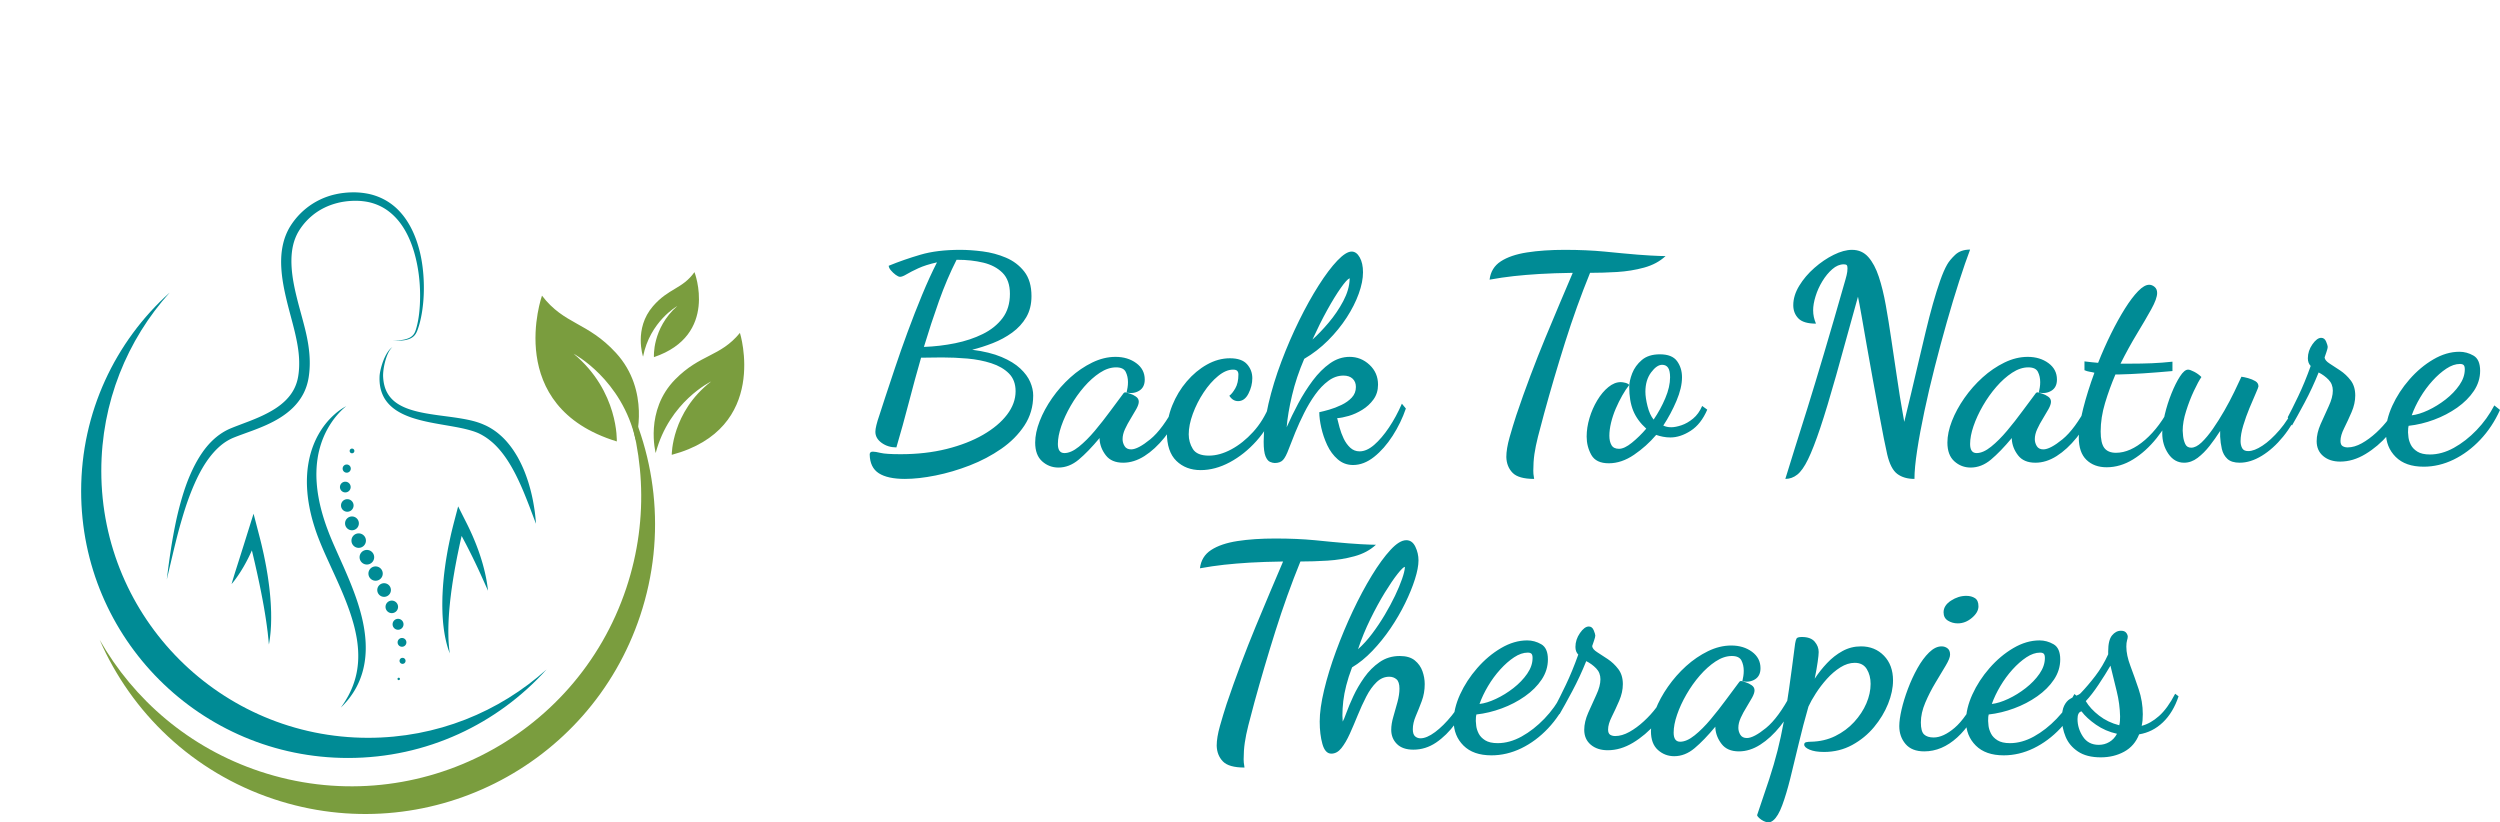 <svg xmlns="http://www.w3.org/2000/svg" xmlns:xlink="http://www.w3.org/1999/xlink" version="1.1" xml:space="preserve"
     viewBox="0 0 960.099 315.81">
  <g transform="matrix(0.279 0 0 0.279 158.494 193.239)" id="727991">
<g style="" vector-effect="non-scaling-stroke">
		<g transform="matrix(1 0 0 1 -161.568 -161.333)">
<path
  style="stroke: none; stroke-width: 1; stroke-dasharray: none; stroke-linecap: butt; stroke-dashoffset: 0; stroke-linejoin: miter; stroke-miterlimit: 4; is-custom-font: none; font-file-url: none; fill: rgb(0,139,149); fill-rule: nonzero; opacity: 1;"
  transform=" translate(-1171.766, -527.582)"
  d="m 1306.57 465.08 l 2.695 -0.04 c 1.774 -0.067 4.412 -0.173 7.811 -0.587 c 3.364 -0.453 7.63 -1.106 11.965 -3.293 c 2.14 -1.107 4.224 -2.693 5.772 -4.907 c 1.587 -2.186 2.547 -4.973 3.427 -8 c 3.547 -12.2 5.293 -27.706 5.293 -45.386 c -0.04 -17.68 -2.026 -37.734 -7.92 -58.48 c -2.97 -10.334 -7.004 -20.827 -12.668 -30.747 c -2.85 -4.947 -6.104 -9.72 -9.825 -14.187 c -3.755 -4.426 -7.956 -8.546 -12.64 -12.106 c -9.336 -7.187 -20.693 -12.014 -32.959 -13.747 c -6.154 -0.893 -12.372 -1.147 -18.905 -0.747 c -3.1 0.16 -6.37 0.507 -9.53 0.974 a 92.178 92.178 0 0 0 -9.477 1.906 c -12.51 3.16 -24.524 8.92 -34.645 17.36 a 85.882 85.882 0 0 0 -13.688 14.294 a 95.302 95.302 0 0 0 -2.9 4.066 l -0.69 1.04 l -0.173 0.267 c -0.134 0.213 -0.01 0.013 -0.088 0.133 l -0.35 0.574 l -1.38 2.293 a 66.586 66.586 0 0 0 -4.099 8.707 c -4.763 12.253 -5.79 26.066 -4.912 39.946 c 0.9 13.934 3.776 27.987 7.241 42.014 c 3.455 14.053 7.666 28.08 11.223 42.533 c 3.563 14.427 6.244 29.413 6.479 44.667 c 0.052 3.813 -0.03 7.626 -0.3 11.426 c -0.151 1.907 -0.3 3.8 -0.535 5.694 a 65.438 65.438 0 0 1 -0.359 2.826 l -0.202 1.414 l -0.1 0.706 l -0.134 0.787 c -1.252 7.64 -3.75 15.387 -7.448 22.307 c -3.672 6.973 -8.497 13.213 -13.912 18.56 c -5.414 5.36 -11.394 9.866 -17.546 13.746 c -12.336 7.787 -25.346 13.08 -37.888 17.814 c -6.224 2.266 -12.38 4.52 -18.464 6.746 c -1.482 0.56 -2.958 1.12 -4.431 1.68 l -2.17 0.854 l -0.94 0.373 l -1.102 0.48 c -1.57 0.64 -2.712 1.227 -3.944 1.813 c -1.267 0.68 -2.543 1.334 -3.767 2.08 c -9.904 5.867 -18.033 14.267 -24.892 23.24 c -6.845 9.027 -12.329 18.787 -16.994 28.454 c -9.252 19.453 -15.651 38.493 -20.619 55.533 c -5.115 17.04 -8.721 32.187 -11.79 44.64 l -9.265 39.307 l 1.31 -10.48 a 1119.98 1119.98 0 0 1 4.121 -29.574 a 632.197 632.197 0 0 1 3.517 -21.053 a 660.026 660.026 0 0 1 4.972 -24.693 c 2.026 -8.774 4.396 -18.08 7.303 -27.814 c 2.915 -9.733 6.34 -19.906 10.823 -30.24 c 4.473 -10.32 9.834 -20.906 16.929 -31.12 c 7.048 -10.173 16.092 -19.986 27.763 -27.346 c 1.442 -0.934 2.957 -1.76 4.469 -2.614 c 1.61 -0.826 3.303 -1.706 4.679 -2.293 l 1.09 -0.507 l 1.282 -0.533 l 2.297 -0.947 c 1.527 -0.6 3.057 -1.213 4.593 -1.813 c 6.043 -2.293 12.16 -4.627 18.343 -6.973 c 12.164 -4.72 24.232 -10.014 35.183 -16.96 c 10.912 -6.934 20.548 -15.84 26.353 -27.04 c 2.933 -5.587 4.872 -11.587 5.913 -18.067 l 0.088 -0.533 l 0.086 -0.627 l 0.17 -1.253 a 54.97 54.97 0 0 0 0.303 -2.507 c 0.2 -1.667 0.32 -3.347 0.445 -5.04 c 0.222 -3.373 0.274 -6.773 0.207 -10.187 c -0.237 -13.68 -2.896 -27.52 -6.208 -41.466 c -3.344 -13.96 -7.493 -28.08 -10.97 -42.56 c -3.48 -14.454 -6.474 -29.294 -7.383 -44.574 c -0.464 -7.64 -0.367 -15.386 0.604 -23.106 c 1.009 -7.72 2.8 -15.44 5.801 -22.747 c 1.51 -3.693 3.17 -7.12 5.316 -10.733 l 1.447 -2.307 l 0.36 -0.573 l 0.28 -0.427 l 0.204 -0.293 l 0.814 -1.187 a 91.854 91.854 0 0 1 3.414 -4.64 a 99.187 99.187 0 0 1 16.036 -16.253 c 11.822 -9.507 25.73 -16.027 39.974 -19.214 c 3.558 -0.813 7.138 -1.44 10.714 -1.866 c 3.597 -0.44 7.096 -0.734 10.748 -0.827 c 6.965 -0.24 14.188 0.2 21.105 1.413 c 13.919 2.32 27.044 8.307 37.47 16.8 c 5.257 4.2 9.774 9.067 13.771 14.12 c 3.948 5.094 7.306 10.454 10.188 15.907 c 5.718 10.92 9.544 22.16 12.264 33.067 c 2.707 10.92 4.16 21.586 4.974 31.72 c 0.8 10.146 0.893 19.786 0.48 28.826 a 202.085 202.085 0 0 1 -2.707 25.16 c -1.333 7.694 -3.067 14.72 -5.24 20.827 c -1.053 3.067 -2.28 6.067 -4.2 8.44 c -1.893 2.387 -4.32 3.987 -6.663 5.027 c -4.746 2.053 -9.086 2.44 -12.516 2.706 c -3.454 0.214 -6.098 0.134 -7.877 0.08 c -1.776 -0.08 -2.693 -0.133 -2.693 -0.133"
  stroke-linecap="round"></path>
</g>
  <g transform="matrix(1 0 0 1 -39.825 33.252)">
<path
  style="stroke: none; stroke-width: 1; stroke-dasharray: none; stroke-linecap: butt; stroke-dashoffset: 0; stroke-linejoin: miter; stroke-miterlimit: 4; is-custom-font: none; font-file-url: none; fill: rgb(0,139,149); fill-rule: nonzero; opacity: 1;"
  transform=" translate(-1293.508, -722.167)"
  d="M 1305.439 474.013 s -0.266 0.24 -0.778 0.72 c -0.49 0.507 -1.2 1.254 -1.988 2.347 c -1.616 2.147 -3.545 5.613 -5.233 10.307 c -1.683 4.693 -3.296 10.586 -4.227 17.426 c -0.442 3.414 -0.792 7.094 -0.55 10.734 c 0.105 2.04 0.289 3.893 0.58 5.84 c 0.158 0.973 0.292 1.973 0.521 2.96 c 0.195 0.986 0.419 1.973 0.699 2.96 a 40.9 40.9 0 0 0 13.642 21.426 c 7.058 5.827 16.284 9.84 26.308 12.654 c 10.027 2.893 20.894 4.64 32.054 6.24 c 11.173 1.573 22.693 2.853 34.346 4.866 c 5.827 1 11.707 2.16 17.574 3.787 c 2.933 0.827 5.866 1.773 8.786 2.88 c 0.734 0.267 1.454 0.573 2.187 0.867 l 0.547 0.226 l 0.693 0.307 l 0.987 0.44 l 1.96 0.867 l 0.986 0.44 l 1.08 0.56 c 2.934 1.466 5.56 3.026 8.134 4.693 c 2.56 1.693 5.04 3.467 7.373 5.387 c 4.653 3.84 8.92 7.986 12.64 12.413 c 3.747 4.4 7.093 8.947 10.027 13.587 c 1.493 2.293 2.853 4.626 4.2 6.933 c 1.253 2.347 2.52 4.653 3.64 6.973 c 4.64 9.24 7.986 18.334 10.706 26.76 c 2.627 8.48 4.6 16.334 6.027 23.334 c 0.747 3.493 1.293 6.8 1.8 9.84 c 0.507 3.053 0.96 5.84 1.28 8.386 c 0.627 5.08 1.067 9.067 1.253 11.814 c 0.24 2.72 0.294 4.186 0.294 4.186 s -0.56 -1.36 -1.507 -3.92 c -0.96 -2.546 -2.373 -6.293 -4.173 -11.053 c -0.947 -2.36 -1.84 -5 -2.947 -7.84 c -1.067 -2.853 -2.32 -5.907 -3.573 -9.173 c -2.587 -6.507 -5.507 -13.8 -9 -21.574 a 313.816 313.816 0 0 0 -5.64 -11.96 c -2 -4.08 -4.227 -8.2 -6.6 -12.36 c -4.747 -8.306 -10.294 -16.64 -16.92 -24.32 c -3.347 -3.813 -6.907 -7.493 -10.854 -10.773 c -1.973 -1.627 -3.973 -3.253 -6.093 -4.72 c -2.093 -1.493 -4.333 -2.867 -6.413 -4.067 l -0.8 -0.48 l -0.934 -0.493 l -1.906 -0.973 l -0.96 -0.494 l -0.12 -0.066 c 0.306 0.146 0.026 0.013 0.066 0.026 l -0.226 -0.093 l -0.44 -0.187 a 36.036 36.036 0 0 0 -1.787 -0.773 a 85.16 85.16 0 0 0 -7.547 -2.653 c -5.2 -1.574 -10.64 -2.894 -16.186 -4.014 c -11.094 -2.24 -22.534 -3.986 -33.84 -6.08 c -11.307 -2.066 -22.534 -4.533 -33.202 -8.16 c -10.598 -3.693 -20.83 -8.706 -28.678 -16.186 c -3.894 -3.72 -7.156 -7.96 -9.474 -12.467 a 48.56 48.56 0 0 1 -4.616 -13.707 a 41.763 41.763 0 0 1 -0.51 -3.36 c -0.164 -1.106 -0.224 -2.213 -0.311 -3.293 a 64.957 64.957 0 0 1 -0.117 -6.293 c 0.053 -4.28 0.888 -8.054 1.698 -11.574 c 1.722 -7.013 3.932 -12.88 6.244 -17.493 c 2.31 -4.6 4.704 -7.907 6.623 -9.88 c 0.945 -1 1.77 -1.667 2.325 -2.093 c 0.574 -0.4 0.87 -0.614 0.87 -0.614 m -221.409 326.24 c 0.405 -1.586 0.894 -3.133 1.338 -4.693 c 0.435 -1.56 0.948 -3.08 1.405 -4.613 a 471.027 471.027 0 0 1 2.839 -9.187 l 5.753 -18.133 l 5.687 -18.027 l 5.637 -18.013 l 7.574 -24.187 l 6.42 24.64 c 1.646 6.32 3.31 12.64 4.806 19 l 2.178 9.56 c 0.741 3.187 1.354 6.4 2.014 9.613 c 0.671 3.2 1.244 6.414 1.864 9.627 c 0.599 3.213 1.11 6.453 1.651 9.68 c 0.567 3.227 1.021 6.467 1.47 9.72 c 0.473 3.24 0.9 6.493 1.273 9.747 c 0.396 3.253 0.728 6.52 1.036 9.786 c 0.336 3.254 0.565 6.534 0.785 9.8 c 0.265 3.267 0.396 6.56 0.517 9.84 c 0.056 1.64 0.154 3.267 0.176 4.92 l 0.043 4.92 c 0.072 3.28 -0.03 6.574 -0.117 9.854 c -0.046 3.28 -0.296 6.56 -0.504 9.84 c -0.198 3.266 -0.639 6.533 -0.954 9.786 c -0.149 1.627 -0.468 3.254 -0.705 4.867 c -0.248 1.613 -0.51 3.24 -0.8 4.84 c -0.38 -3.267 -0.57 -6.507 -0.95 -9.733 c -0.373 -3.227 -0.62 -6.454 -1.107 -9.667 c -0.415 -3.2 -0.783 -6.4 -1.274 -9.6 a 421.675 421.675 0 0 0 -1.424 -9.56 a 442.533 442.533 0 0 0 -1.56 -9.52 l -0.808 -4.76 l -0.87 -4.747 l -0.858 -4.733 l -0.928 -4.733 c -0.588 -3.16 -1.197 -6.32 -1.87 -9.467 c -0.643 -3.147 -1.243 -6.293 -1.94 -9.44 l -2.019 -9.413 c -0.692 -3.147 -1.35 -6.28 -2.096 -9.414 c -0.712 -3.133 -1.364 -6.28 -2.121 -9.413 l -4.43 -18.773 l -2.269 -9.387 l -2.335 -9.373 l 13.992 0.453 a 645.885 645.885 0 0 1 -3.332 9.093 c -1.188 3 -2.39 6 -3.642 8.974 c -1.3 2.96 -2.583 5.933 -3.975 8.853 l -2.112 4.36 c -0.69 1.467 -1.47 2.88 -2.207 4.32 c -1.48 2.88 -3.064 5.707 -4.669 8.52 c -0.799 1.4 -1.661 2.773 -2.488 4.16 c -0.824 1.4 -1.717 2.747 -2.583 4.12 c -1.752 2.72 -3.58 5.4 -5.506 8.013 c -0.971 1.307 -1.912 2.627 -2.918 3.907 c -1.024 1.253 -2.016 2.533 -3.086 3.773 m 352.969 9.12 c -0.947 -1.973 -1.773 -3.986 -2.693 -5.946 l -2.64 -5.934 l -5.32 -11.786 c -1.8 -3.894 -3.574 -7.787 -5.427 -11.654 c -0.92 -1.92 -1.8 -3.866 -2.76 -5.773 c -0.96 -1.907 -1.827 -3.853 -2.8 -5.76 a 1024.056 1024.056 0 0 0 -5.733 -11.427 l -2.907 -5.68 l -2.973 -5.653 c -1.987 -3.76 -3.947 -7.533 -6.014 -11.253 c -1.973 -3.774 -4.066 -7.494 -6.106 -11.227 l 13.493 -1.613 c -0.933 3.68 -1.853 7.36 -2.733 11.053 l -2.574 11.08 a 639.26 639.26 0 0 0 -2.453 11.107 l -2.32 11.133 c -0.76 3.707 -1.467 7.44 -2.173 11.16 c -0.707 3.72 -1.4 7.44 -2.04 11.173 c -1.267 7.467 -2.52 14.947 -3.547 22.44 a 400.564 400.564 0 0 0 -1.493 11.267 c -0.467 3.76 -0.92 7.52 -1.28 11.28 c -0.36 3.773 -0.734 7.533 -1.014 11.32 c -0.16 1.88 -0.266 3.773 -0.386 5.653 a 202.61 202.61 0 0 0 -0.32 5.68 a 359.034 359.034 0 0 0 -0.36 11.36 c -0.04 1.907 -0.014 3.787 -0.027 5.694 l 0.093 5.693 c 0.107 3.8 0.267 7.613 0.614 11.413 c 0.253 3.827 0.76 7.614 1.253 11.454 c -1.4 -3.6 -2.64 -7.28 -3.667 -11.014 c -1.04 -3.733 -1.88 -7.533 -2.693 -11.346 c -0.72 -3.814 -1.373 -7.654 -1.867 -11.52 c -0.493 -3.854 -0.933 -7.734 -1.213 -11.614 c -0.307 -3.88 -0.547 -7.76 -0.64 -11.653 a 215.09 215.09 0 0 1 -0.147 -5.827 c -0.053 -1.946 -0.04 -3.893 -0.026 -5.84 c 0.013 -1.946 0.04 -3.893 0.093 -5.826 c 0.027 -1.947 0.067 -3.894 0.173 -5.827 c 0.16 -3.893 0.387 -7.773 0.654 -11.64 c 0.253 -3.88 0.626 -7.747 1 -11.6 c 0.373 -3.867 0.826 -7.72 1.32 -11.573 c 0.506 -3.84 1.04 -7.68 1.6 -11.52 a 822.173 822.173 0 0 1 1.92 -11.467 c 0.68 -3.827 1.373 -7.64 2.173 -11.427 c 0.76 -3.8 1.573 -7.586 2.413 -11.373 c 0.814 -3.787 1.747 -7.547 2.654 -11.307 c 0.933 -3.76 1.906 -7.506 2.88 -11.253 l 4.893 -18.693 l 8.6 17.08 c 1.96 3.893 3.96 7.76 5.84 11.706 a 239 239 0 0 1 2.773 5.92 c 0.894 2 1.827 3.974 2.694 5.974 c 1.72 4.026 3.426 8.04 5 12.12 c 0.8 2.026 1.546 4.08 2.32 6.133 c 0.8 2.027 1.453 4.12 2.186 6.173 c 1.427 4.134 2.72 8.32 3.947 12.507 c 0.64 2.093 1.16 4.213 1.733 6.32 c 0.587 2.107 1.067 4.24 1.587 6.36 c 0.987 4.253 1.88 8.52 2.6 12.827 c 0.36 2.146 0.747 4.293 1.04 6.453 c 0.293 2.173 0.573 4.32 0.8 6.493 M 1241.821 555.44 s -1.422 1.053 -3.864 3.24 c -2.441 2.2 -5.845 5.6 -9.748 10.24 c -3.88 4.653 -8.153 10.64 -12.184 17.933 a 118.61 118.61 0 0 0 -10.432 25.694 a 119.635 119.635 0 0 0 -3.269 15.413 c -0.82 5.373 -1.315 10.987 -1.48 16.773 c -0.2 5.774 -0.039 11.734 0.476 17.8 a 178.894 178.894 0 0 0 2.427 18.48 c 2.206 12.494 5.734 25.227 10.152 37.92 c 1.081 3.16 2.326 6.347 3.473 9.467 a 282.11 282.11 0 0 0 1.876 4.787 l 1.939 4.733 c 2.642 6.333 5.482 12.68 8.3 19.067 c 2.862 6.4 5.726 12.813 8.578 19.186 c 2.815 6.44 5.6 12.88 8.27 19.334 c 5.3 12.92 10.145 25.92 13.888 38.866 c 3.797 12.934 6.486 25.827 7.713 38.267 c 1.275 12.427 0.973 24.387 -0.737 35.187 c -1.686 10.826 -4.759 20.44 -8.431 28.44 c -0.88 2.013 -1.877 3.906 -2.79 5.733 c -0.994 1.8 -1.923 3.533 -2.938 5.147 c -1.937 3.24 -3.935 6.08 -5.77 8.6 c -3.682 5.04 -7.06 8.573 -9.302 11 a 188.257 188.257 0 0 1 -3.601 3.573 s 1.01 -1.44 2.905 -4.133 c 1.853 -2.72 4.459 -6.774 7.38 -12.107 c 2.876 -5.347 5.983 -12.027 8.481 -19.987 c 2.546 -7.933 4.418 -17.133 5.036 -27.266 c 0.636 -10.12 -0.005 -21.134 -1.981 -32.627 a 211.79 211.79 0 0 0 -3.841 -17.547 c -1.596 -5.933 -3.452 -11.96 -5.515 -18.04 c -4.183 -12.16 -9.217 -24.546 -14.748 -37.04 c -2.735 -6.266 -5.603 -12.546 -8.521 -18.88 c -2.9 -6.36 -5.812 -12.746 -8.724 -19.146 a 551.401 551.401 0 0 1 -8.451 -19.507 l -1.999 -4.987 l -1.909 -4.96 c -1.255 -3.4 -2.43 -6.72 -3.521 -10.106 c -2.194 -6.76 -4.183 -13.534 -5.78 -20.347 c -1.599 -6.8 -2.884 -13.613 -3.811 -20.373 a 193.336 193.336 0 0 1 -1.627 -20.054 a 162.01 162.01 0 0 1 0.707 -19.306 a 145.968 145.968 0 0 1 2.996 -18.067 a 126.614 126.614 0 0 1 5.032 -16.333 c 1.987 -5.107 4.201 -9.867 6.593 -14.227 c 2.416 -4.347 4.944 -8.32 7.534 -11.893 c 2.614 -3.547 5.224 -6.734 7.801 -9.507 a 108.01 108.01 0 0 1 7.428 -7.267 c 4.66 -4.186 8.747 -6.92 11.548 -8.693 c 2.825 -1.76 4.441 -2.48 4.441 -2.48"
  stroke-linecap="round"></path>
</g>
  <g transform="matrix(1 0 0 1 -54.406 84.218)">
<path
  style="stroke: none; stroke-width: 1; stroke-dasharray: none; stroke-linecap: butt; stroke-dashoffset: 0; stroke-linejoin: miter; stroke-miterlimit: 4; is-custom-font: none; font-file-url: none; fill: rgb(0,139,149); fill-rule: nonzero; opacity: 1;"
  transform=" translate(-1278.928, -773.132)"
  d="M 1249.863 620.253 a 3.248 3.248 0 1 1 0.002 -6.495 a 3.248 3.248 0 0 1 -0.002 6.495 m -7.355 26.707 a 5.602 5.602 0 0 1 -5.605 -5.6 a 5.605 5.605 0 1 1 11.209 0 c 0 3.093 -2.51 5.6 -5.604 5.6 m -1.94 27.147 a 7.368 7.368 0 0 1 -7.373 -7.374 a 7.377 7.377 0 0 1 7.373 -7.373 a 7.377 7.377 0 0 1 7.375 7.373 a 7.369 7.369 0 0 1 -7.375 7.374 m 2.733 26.6 a 8.65 8.65 0 0 1 -8.657 -8.654 c 0 -4.773 3.876 -8.653 8.657 -8.653 c 4.78 0 8.656 3.88 8.656 8.653 a 8.65 8.65 0 0 1 -8.656 8.654 m 6.431 25.506 c -5.247 0 -9.5 -4.266 -9.5 -9.506 c 0 -5.254 4.253 -9.507 9.5 -9.507 s 9.5 4.253 9.5 9.507 c 0 5.24 -4.253 9.506 -9.5 9.506 m 9.258 24.2 c -5.5 0 -9.96 -4.466 -9.96 -9.96 c 0 -5.506 4.46 -9.96 9.96 -9.96 c 5.5 0 9.96 4.454 9.96 9.96 c 0 5.494 -4.46 9.96 -9.96 9.96 m 11.277 22.947 c -5.548 0 -10.044 -4.507 -10.044 -10.053 c 0 -5.547 4.496 -10.04 10.044 -10.04 c 5.546 0 10.044 4.493 10.044 10.04 c 0 5.546 -4.498 10.053 -10.044 10.053 m 11.985 22.307 c -5.444 0 -9.857 -4.414 -9.857 -9.854 c 0 -5.44 4.413 -9.853 9.857 -9.853 c 5.444 0 9.857 4.413 9.857 9.853 c 0 5.44 -4.413 9.854 -9.857 9.854 m 11.698 22.186 a 9.385 9.385 0 0 1 -9.389 -9.386 a 9.385 9.385 0 0 1 9.388 -9.387 c 5.184 0 9.388 4.2 9.388 9.387 c 0 5.186 -4.204 9.386 -9.388 9.386 m 10.608 22.414 a 8.62 8.62 0 0 1 -8.625 -8.627 c 0 -4.76 3.861 -8.613 8.625 -8.613 c 4.763 0 8.624 3.853 8.624 8.613 a 8.62 8.62 0 0 1 -8.624 8.627 m 8.616 22.88 a 7.515 7.515 0 0 1 -7.518 -7.52 c 0 -4.147 3.366 -7.52 7.518 -7.52 a 7.524 7.524 0 0 1 7.52 7.52 c 0 4.16 -3.366 7.52 -7.52 7.52 m 5.437 23.413 a 6.046 6.046 0 1 1 0 -12.093 c 3.342 0 6.051 2.706 6.051 6.04 a 6.05 6.05 0 0 1 -6.05 6.053 m 0.749 23.533 a 4.144 4.144 0 0 1 -4.145 -4.146 a 4.144 4.144 0 1 1 8.289 0 a 4.143 4.143 0 0 1 -4.144 4.146 m -5.264 22.414 a 1.68 1.68 0 1 1 0 -3.36 a 1.68 1.68 0 1 1 0 3.36"
  stroke-linecap="round"></path>
</g>
  <g transform="matrix(1 0 0 1 312.691 -192.288)">
<path
  style="stroke: none; stroke-width: 1; stroke-dasharray: none; stroke-linecap: butt; stroke-dashoffset: 0; stroke-linejoin: miter; stroke-miterlimit: 4; is-custom-font: none; font-file-url: none; fill: rgb(122,157,62); fill-rule: nonzero; opacity: 1;"
  transform=" translate(-1646.025, -496.627)"
  d="M 1640.293 601.96 s 20.654 -67.733 -27.2 -119.933 c -39.026 -42.56 -71.333 -38.814 -101.8 -78.774 c 0 0 -53.973 152.64 102.987 200.68 c 0 0 2.907 -68.866 -59.413 -120.68 c 0 0 66.506 34.84 85.426 118.707 m 10.12 -114.76 s -13 -38.56 13.614 -69.36 c 21.72 -25.107 40.333 -23.493 57.173 -46.96 c 0 0 33.573 86.787 -55.813 117.013 c 0 0 -2.814 -39.506 32.12 -70.32 c 0 0 -37.627 21.134 -47.094 69.627 m 17.4 132.707 s -15.546 -58.347 26.814 -101.36 c 34.56 -35.08 61.96 -30.907 89.133 -64.027 c 0 0 41.36 131.693 -93.853 167.853 c 0 0 -0.374 -58.76 54.293 -101.013 c 0 0 -57.72 27.667 -76.387 98.547"
  stroke-linecap="round"></path>
</g>
  <g transform="matrix(1 0 0 1 -136.079 30.425)">
<path
  style="stroke: none; stroke-width: 1; stroke-dasharray: none; stroke-linecap: butt; stroke-dashoffset: 0; stroke-linejoin: miter; stroke-miterlimit: 4; is-custom-font: none; font-file-url: none; fill: rgb(0,139,149); fill-rule: nonzero; opacity: 1;"
  transform=" translate(-1197.255, -719.34)"
  d="M 1272.055 1011.893 c -202.886 0 -367.358 -164.466 -367.358 -367.346 c 0 -94.387 35.607 -180.454 94.104 -245.507 c -74.8 67.24 -121.852 164.747 -121.852 273.253 c 0 202.88 164.472 367.347 367.359 367.347 c 108.505 0 205.999 -47.053 273.252 -121.84 c -65.067 58.493 -151.12 94.093 -245.505 94.093"
  stroke-linecap="round"></path>
</g>
  <g transform="matrix(1 0 0 1 -48.661 129.812)">
<path
  style="stroke: none; stroke-width: 1; stroke-dasharray: none; stroke-linecap: butt; stroke-dashoffset: 0; stroke-linejoin: miter; stroke-miterlimit: 4; is-custom-font: none; font-file-url: none; fill: rgb(122,157,62); fill-rule: nonzero; opacity: 1;"
  transform=" translate(-1284.673, -818.726)"
  d="M 1627.347 805.813 c -69.614 208.96 -295.432 321.92 -504.387 252.307 c -97.205 -32.373 -173.62 -98.573 -220.561 -181.147 c 43.596 100.107 127.87 182.014 239.618 219.254 c 208.956 69.6 434.77 -43.36 504.383 -252.307 c 37.227 -111.747 22.227 -228.307 -31.733 -323.24 c 37.92 87.08 45.066 187.933 12.68 285.133"
  stroke-linecap="round"></path>
</g>
</g>
</g>
  <g transform="matrix(1 0 0 1 642.418 195.62)" style="" id="637565">

<path xml:space="preserve" font-family="Dancing Script" font-size="109" font-weight="bold"
      style="stroke: none; stroke-width: 0; stroke-dasharray: none; stroke-linecap: butt; stroke-dashoffset: 0; stroke-linejoin: miter; stroke-miterlimit: 4; is-custom-font: none; font-file-url: https://cdn.pixelied.com/user-assets/fonts/e1adda6a-1cc7-49e8-b33d-55514ae3eb0f.ttf; fill: rgb(0,139,149); fill-rule: nonzero; opacity: 1; white-space: pre;"
      d="M-294.90-11.70L-294.90-11.70Q-301.55-11.70-304.93-13.88Q-308.31-16.06-308.42-21.08L-308.42-21.08Q-308.42-22.17-307.22-22.17L-307.22-22.17Q-306.24-22.17-304.22-21.68Q-302.20-21.19-296.53-21.19L-296.53-21.19Q-286.94-21.19-278.88-23.20Q-270.81-25.22-264.87-28.65Q-258.93-32.09-255.66-36.39Q-252.39-40.70-252.39-45.38L-252.39-45.38Q-252.39-49.63-254.95-52.20Q-257.51-54.76-261.71-56.12Q-265.91-57.48-270.87-57.92Q-275.82-58.35-280.62-58.35L-280.62-58.35Q-282.69-58.35-284.76-58.30Q-286.83-58.25-288.69-58.25L-288.69-58.25Q-291.08-49.96-293.37-41.13Q-295.66-32.30-298.17-23.80L-298.17-23.80Q-301.44-23.80-303.84-25.55Q-306.24-27.29-306.24-29.80L-306.24-29.80Q-306.24-30.78-305.85-32.36Q-305.47-33.94-304.71-36.12L-304.71-36.12Q-304.06-38.19-302.48-42.99Q-300.89-47.78-298.71-54.32Q-296.53-60.86-293.86-68.11Q-291.19-75.36-288.31-82.33Q-285.42-89.31-282.58-94.87L-282.58-94.87Q-286.94-93.89-289.78-92.58Q-292.61-91.27-294.25-90.29Q-295.88-89.31-296.75-89.31L-296.75-89.31Q-297.41-89.31-298.44-90.07Q-299.48-90.84-300.30-91.82Q-301.11-92.80-301.11-93.56L-301.11-93.56Q-295.23-95.96-288.90-97.81Q-282.58-99.67-273.64-99.67L-273.64-99.67Q-269.72-99.67-265.03-99.07Q-260.35-98.47-256.10-96.67Q-251.84-94.87-249.06-91.33Q-246.29-87.78-246.29-81.90L-246.29-81.90Q-246.29-77.21-248.30-73.78Q-250.32-70.34-253.70-67.89Q-257.08-65.44-261.11-63.86Q-265.14-62.28-269.07-61.30L-269.07-61.30Q-262.31-60.43-257.79-58.52Q-253.26-56.61-250.59-54.10Q-247.92-51.60-246.78-48.93Q-245.63-46.26-245.63-43.75L-245.63-43.75Q-245.63-37.32-249.01-32.19Q-252.39-27.07-257.89-23.26Q-263.40-19.44-269.99-16.88Q-276.59-14.32-283.13-13.01Q-289.67-11.70-294.90-11.70ZM-287.60-62.39L-287.60-62.39Q-281.49-62.61-275.61-63.80Q-269.72-65.00-264.98-67.35Q-260.24-69.69-257.40-73.45Q-254.57-77.21-254.57-82.77L-254.57-82.77Q-254.57-88.00-257.40-90.84Q-260.24-93.67-264.82-94.76Q-269.39-95.85-274.63-95.85L-274.63-95.85Q-274.73-95.85-274.84-95.85Q-274.95-95.85-275.06-95.85L-275.06-95.85Q-278.77-88.55-281.82-79.99Q-284.87-71.43-287.60-62.39ZM-235.93-16.06L-235.93-16.06Q-239.53-16.06-242.20-18.46Q-244.87-20.86-244.87-25.65L-244.87-25.65Q-244.87-29.47-243.12-33.94Q-241.38-38.41-238.33-42.77Q-235.28-47.13-231.35-50.67Q-227.43-54.21-222.96-56.39Q-218.49-58.57-214.02-58.57L-214.02-58.57Q-209.33-58.57-206.06-56.17Q-202.79-53.78-202.79-49.85L-202.79-49.85Q-202.79-46.91-204.87-45.60Q-206.94-44.29-209.77-44.84L-209.77-44.84Q-209.55-45.82-209.39-46.80Q-209.23-47.78-209.23-48.87L-209.23-48.87Q-209.23-51.05-210.10-52.80Q-210.97-54.54-213.80-54.54L-213.80-54.54Q-216.86-54.54-220.02-52.47Q-223.18-50.40-226.07-47.07Q-228.95-43.75-231.24-39.77Q-233.53-35.79-234.84-31.98Q-236.15-28.16-236.15-25.11L-236.15-25.11Q-236.15-21.62-233.64-21.62L-233.64-21.62Q-231.13-21.62-228.08-24.07Q-225.03-26.53-221.92-30.23Q-218.82-33.94-215.98-37.81Q-213.15-41.68-211.08-44.40L-211.08-44.40Q-210.75-44.95-210.21-44.95L-210.21-44.95Q-209.77-44.84-208.52-44.46Q-207.26-44.08-206.17-43.31Q-205.08-42.55-205.08-41.35L-205.08-41.35Q-205.08-40.26-206.01-38.57Q-206.94-36.88-208.19-34.86Q-209.44-32.85-210.37-30.83Q-211.30-28.82-211.30-26.96L-211.30-26.96Q-211.30-25.55-210.53-24.29Q-209.77-23.04-208.03-23.04L-208.03-23.04Q-205.41-23.04-200.67-26.91Q-195.93-30.78-191.02-40.04L-191.02-40.04L-188.95-37.97Q-191.57-32.09-195.22-27.56Q-198.87-23.04-202.90-20.48Q-206.94-17.92-211.08-17.92L-211.08-17.92Q-215.55-17.92-217.73-20.75Q-219.91-23.58-220.13-26.85L-220.13-26.85Q-220.13-27.07-220.13-27.18Q-220.13-27.29-220.13-27.40L-220.13-27.40Q-224.49-22.17-228.14-19.11Q-231.79-16.06-235.93-16.06ZM-181.32-15.08L-181.32-15.08Q-186.99-15.08-190.64-18.62Q-194.29-22.17-194.29-29.47L-194.29-29.47Q-194.29-34.81-192.22-39.93Q-190.15-45.06-186.66-49.14Q-183.17-53.23-178.87-55.63Q-174.56-58.03-170.09-58.03L-170.09-58.03Q-165.52-58.03-163.50-55.74Q-161.48-53.45-161.48-50.40L-161.48-50.40Q-161.48-47.35-162.96-44.46Q-164.43-41.57-166.93-41.57L-166.93-41.57Q-169.00-41.57-170.31-43.64L-170.31-43.64Q-169.22-44.40-168.02-46.47Q-166.82-48.54-166.82-51.81L-166.82-51.81Q-166.82-52.69-167.26-53.18Q-167.70-53.67-168.90-53.67L-168.90-53.67Q-171.62-53.67-174.62-51.21Q-177.62-48.76-180.18-44.89Q-182.74-41.02-184.32-36.72Q-185.90-32.41-185.90-28.82L-185.90-28.82Q-185.90-25.76-184.32-23.20Q-182.74-20.64-178.16-20.64L-178.16-20.64Q-174.02-20.64-169.55-23.04Q-165.08-25.44-161.16-29.74Q-157.23-34.05-154.83-40.04L-154.83-40.04L-152.65-38.08Q-155.27-31.43-159.90-26.25Q-164.54-21.08-170.15-18.08Q-175.76-15.08-181.32-15.08ZM-122.79-17.04L-122.79-17.04Q-126.17-17.04-128.67-19.22Q-131.18-21.40-132.71-24.67Q-134.23-27.94-135.00-31.38Q-135.76-34.81-135.76-37.32L-135.76-37.32Q-134.23-37.64-131.94-38.30Q-129.66-38.95-127.26-40.10Q-124.86-41.24-123.28-42.93Q-121.70-44.62-121.70-47.02L-121.70-47.02Q-121.70-48.98-122.95-50.18Q-124.21-51.38-126.49-51.38L-126.49-51.38Q-129.55-51.38-132.27-49.36Q-135.00-47.35-137.34-44.08Q-139.68-40.81-141.59-36.99Q-143.50-33.18-144.97-29.58Q-146.44-25.98-147.42-23.37L-147.42-23.37Q-148.62-20.10-149.71-18.95Q-150.80-17.81-152.87-17.81L-152.87-17.81Q-153.64-17.81-154.67-18.24Q-155.71-18.68-156.42-20.42Q-157.12-22.17-157.12-25.98L-157.12-25.98Q-157.12-32.63-155.27-40.59Q-153.42-48.54-150.31-56.77Q-147.20-65.00-143.50-72.52Q-139.79-80.05-135.98-86.04Q-132.16-92.04-128.84-95.52Q-125.51-99.01-123.33-99.01L-123.33-99.01Q-121.48-99.01-120.23-96.78Q-118.97-94.54-118.97-91.05L-118.97-91.05Q-118.97-87.35-120.61-82.82Q-122.24-78.30-125.24-73.67Q-128.24-69.04-132.38-64.89Q-136.52-60.75-141.54-57.81L-141.54-57.81Q-144.59-50.72-146.22-43.80Q-147.86-36.88-148.29-31.54L-148.29-31.54Q-146.33-36.01-143.83-40.70Q-141.32-45.38-138.27-49.47Q-135.21-53.56-131.67-56.07Q-128.13-58.57-124.10-58.57L-124.10-58.57Q-119.74-58.57-116.47-55.52Q-113.20-52.47-113.20-47.89L-113.20-47.89Q-113.20-44.62-114.94-42.22Q-116.68-39.82-119.25-38.24Q-121.81-36.66-124.42-35.90Q-127.04-35.14-128.89-35.03L-128.89-35.03Q-128.57-33.61-127.97-31.43Q-127.37-29.25-126.39-27.18Q-125.40-25.11-123.88-23.69Q-122.35-22.28-120.28-22.28L-120.28-22.28Q-117.56-22.28-114.67-24.78Q-111.78-27.29-109.00-31.43Q-106.22-35.57-104.04-40.59L-104.04-40.59L-102.51-38.73Q-104.37-33.28-107.58-28.27Q-110.80-23.26-114.72-20.15Q-118.65-17.04-122.79-17.04ZM-138.38-65.22L-138.38-65.22Q-135.43-67.84-132.16-71.71Q-128.89-75.58-126.55-79.99Q-124.21-84.41-124.10-88.44L-124.10-88.44Q-124.10-88.55-124.10-88.60Q-124.10-88.66-124.10-88.77L-124.10-88.77Q-125.19-88.33-127.53-85.00Q-129.87-81.68-132.71-76.56Q-135.54-71.43-138.38-65.22ZM-53.25-11.70L-53.25-11.70Q-59.24-11.70-61.53-14.05Q-63.82-16.39-63.93-20.10L-63.93-20.10Q-63.93-23.26-62.68-27.67Q-61.42-32.09-60.11-36.12L-60.11-36.12Q-57.50-43.86-54.66-51.38Q-51.83-58.90-48.94-65.88Q-46.05-72.85-43.38-79.17Q-40.71-85.50-38.42-90.84L-38.42-90.84Q-45.83-90.73-51.23-90.40Q-56.63-90.07-61.09-89.58Q-65.56-89.09-70.36-88.22L-70.36-88.22Q-69.81-92.80-66.05-95.25Q-62.29-97.70-55.97-98.68Q-49.65-99.67-41.47-99.67L-41.47-99.67Q-37.22-99.67-33.46-99.50Q-29.70-99.34-26.27-99.01Q-22.84-98.68-19.57-98.36L-19.57-98.36Q-12.70-97.70-8.61-97.49Q-4.52-97.27-2.78-97.27L-2.78-97.27Q-6.05-94.22-11.01-92.85Q-15.97-91.49-21.42-91.16Q-26.87-90.84-31.77-90.84L-31.77-90.84Q-37.01-77.97-41.37-64.13Q-45.73-50.29-49.43-36.77L-49.43-36.77Q-50.85-31.54-51.78-27.89Q-52.70-24.24-53.14-21.24Q-53.57-18.24-53.57-14.86L-53.57-14.86Q-53.57-14.32-53.52-13.61Q-53.46-12.90-53.25-11.70ZM-24.58-17.70L-24.58-17.70Q-29.48-17.70-31.28-20.91Q-33.08-24.13-33.08-27.94L-33.08-27.94Q-33.08-31.43-31.99-35.08Q-30.90-38.73-28.99-41.90Q-27.09-45.06-24.74-46.96Q-22.40-48.87-20.00-48.87L-20.00-48.87Q-19.24-48.87-18.20-48.60Q-17.17-48.33-16.73-47.78L-16.73-47.78Q-18.04-46.15-19.40-43.75Q-20.76-41.35-21.91-38.68Q-23.05-36.01-23.71-33.28Q-24.36-30.56-24.36-28.27L-24.36-28.27Q-24.36-26.09-23.54-24.67Q-22.73-23.26-20.66-23.26L-20.66-23.26Q-18.58-23.26-15.70-25.60Q-12.81-27.94-10.19-31.00L-10.19-31.00Q-13.68-34.16-15.21-37.92Q-16.73-41.68-16.73-47.02L-16.73-47.02Q-16.73-49.31-15.59-52.25Q-14.44-55.19-11.88-57.37Q-9.32-59.55-4.96-59.55L-4.96-59.55Q-0.27-59.55 1.63-56.94Q3.54-54.32 3.54-50.72L3.54-50.72Q3.54-46.69 1.42-41.68Q-0.71-36.66-3.65-32.19L-3.65-32.19Q-2.34-31.54-0.60-31.54L-0.60-31.54Q1.04-31.54 3.32-32.30Q5.61-33.07 7.79-34.86Q9.97-36.66 11.28-39.72L11.28-39.72L13.24-38.30Q10.85-32.74 6.87-30.18Q2.89-27.62-0.93-27.62L-0.93-27.62Q-2.34-27.62-3.76-27.89Q-5.18-28.16-6.38-28.60L-6.38-28.60Q-10.08-24.24-14.88-20.97Q-19.67-17.70-24.58-17.70ZM-7.36-34.48L-7.36-34.48Q-4.74-38.30-2.89-42.66Q-1.04-47.02-1.04-50.72L-1.04-50.72Q-1.04-53.23-1.80-54.38Q-2.56-55.52-4.09-55.52L-4.09-55.52Q-6.16-55.52-8.34-52.58Q-10.52-49.63-10.52-45.17L-10.52-45.17Q-10.52-42.88-9.70-39.61Q-8.88-36.34-7.36-34.48ZM43.22-11.70L43.22-11.70Q44.85-17.15 46.92-23.64Q49.00-30.12 51.72-38.90Q54.45-47.67 58.04-59.77Q61.64-71.87 66.33-88.33L66.33-88.33Q66.44-88.66 66.76-89.96Q67.09-91.27 67.09-92.58L67.09-92.58Q67.09-93.45 66.82-93.78Q66.54-94.11 65.67-94.11L65.67-94.11Q63.38-94.11 61.26-92.25Q59.13-90.40 57.44-87.62Q55.75-84.84 54.83-81.84Q53.90-78.85 53.90-76.45L53.90-76.45Q53.90-73.83 54.99-71.33L54.99-71.33Q50.19-71.33 48.23-73.34Q46.27-75.36 46.27-78.41L46.27-78.41Q46.27-82.12 48.56-85.88Q50.85-89.64 54.39-92.74Q57.93-95.85 61.80-97.76Q65.67-99.67 68.83-99.67L68.83-99.67Q72.65-99.67 75.10-96.89Q77.55-94.11 79.13-89.31Q80.71-84.51 81.80-78.41Q82.89-72.31 83.88-65.55L83.88-65.55Q85.18-56.83 85.95-51.65Q86.71-46.47 87.20-43.42Q87.69-40.37 88.07-38.30Q88.45-36.23 88.89-33.61L88.89-33.61Q90.20-38.84 91.56-44.67Q92.92-50.51 94.34-56.50Q95.76-62.50 97.12-68.22Q98.48-73.94 99.90-78.96Q101.32-83.97 102.68-87.84Q104.04-91.71 105.35-94.00L105.35-94.00Q106.33-95.74 108.45-97.76Q110.58-99.77 114.18-99.77L114.18-99.77Q112.32-94.87 109.98-87.62Q107.64-80.37 105.24-71.92Q102.84-63.48 100.61-54.70Q98.37-45.93 96.63-37.70Q94.88-29.47 93.85-22.71Q92.81-15.95 92.81-11.70L92.81-11.70Q88.78-11.70 86.22-13.61Q83.66-15.52 82.35-21.08L82.35-21.08Q81.91-22.93 81.04-27.29Q80.17-31.65 79.08-37.59Q77.99-43.53 76.79-50.07Q75.59-56.61 74.50-62.88Q73.41-69.15 72.54-74.10Q71.67-79.06 71.12-81.68L71.12-81.68Q66.22-63.80 62.73-51.43Q59.24-39.06 56.63-31.27Q54.01-23.47 51.94-19.22Q49.87-14.97 47.80-13.34Q45.73-11.70 43.22-11.70ZM114.40-16.06L114.40-16.06Q110.80-16.06 108.13-18.46Q105.46-20.86 105.46-25.65L105.46-25.65Q105.46-29.47 107.20-33.94Q108.95-38.41 112.00-42.77Q115.05-47.13 118.97-50.67Q122.90-54.21 127.37-56.39Q131.84-58.57 136.30-58.57L136.30-58.57Q140.99-58.57 144.26-56.17Q147.53-53.78 147.53-49.85L147.53-49.85Q147.53-46.91 145.46-45.60Q143.39-44.29 140.56-44.84L140.56-44.84Q140.77-45.82 140.94-46.80Q141.10-47.78 141.10-48.87L141.10-48.87Q141.10-51.05 140.23-52.80Q139.36-54.54 136.52-54.54L136.52-54.54Q133.47-54.54 130.31-52.47Q127.15-50.40 124.26-47.07Q121.37-43.75 119.08-39.77Q116.79-35.79 115.49-31.98Q114.18-28.16 114.18-25.11L114.18-25.11Q114.18-21.62 116.68-21.62L116.68-21.62Q119.19-21.62 122.24-24.07Q125.30-26.53 128.40-30.23Q131.51-33.94 134.34-37.81Q137.18-41.68 139.25-44.40L139.25-44.40Q139.57-44.95 140.12-44.95L140.12-44.95Q140.56-44.84 141.81-44.46Q143.06-44.08 144.15-43.31Q145.24-42.55 145.24-41.35L145.24-41.35Q145.24-40.26 144.32-38.57Q143.39-36.88 142.14-34.86Q140.88-32.85 139.96-30.83Q139.03-28.82 139.03-26.96L139.03-26.96Q139.03-25.55 139.79-24.29Q140.56-23.04 142.30-23.04L142.30-23.04Q144.92-23.04 149.66-26.91Q154.40-30.78 159.30-40.04L159.30-40.04L161.37-37.97Q158.76-32.09 155.11-27.56Q151.46-23.04 147.42-20.48Q143.39-17.92 139.25-17.92L139.25-17.92Q134.78-17.92 132.60-20.75Q130.42-23.58 130.20-26.85L130.20-26.85Q130.20-27.07 130.20-27.18Q130.20-27.29 130.20-27.40L130.20-27.40Q125.84-22.17 122.19-19.11Q118.54-16.06 114.40-16.06ZM166.61-16.17L166.61-16.17Q161.81-16.17 158.87-19.01Q155.92-21.84 155.92-27.62L155.92-27.62Q155.92-32.09 157.61-38.73Q159.30-45.38 161.92-52.47L161.92-52.47Q161.16-52.69 160.12-52.85Q159.09-53.01 158.10-53.45L158.10-53.45L158.10-56.83Q159.85-56.61 160.99-56.50Q162.14-56.39 163.34-56.28L163.34-56.28Q165.63-62.06 168.30-67.46Q170.97-72.85 173.64-77.10Q176.31-81.35 178.71-83.81Q181.10-86.26 182.96-86.26L182.96-86.26Q184.05-86.26 185.03-85.44Q186.01-84.62 186.01-83.10L186.01-83.10Q186.01-80.92 183.77-76.88Q181.54-72.85 178.27-67.46Q175.00-62.06 171.95-55.96L171.95-55.96Q172.82-55.96 173.69-55.96Q174.56-55.96 175.33-55.96L175.33-55.96Q180.12-55.96 183.99-56.12Q187.86-56.28 191.89-56.72L191.89-56.72L191.89-53.12Q185.90-52.58 180.89-52.25Q175.87-51.92 171.29-51.81L171.29-51.81Q170.97-51.81 170.64-51.81Q170.31-51.81 169.99-51.81L169.99-51.81Q167.70-46.47 166.01-40.86Q164.32-35.25 164.32-29.91L164.32-29.91Q164.32-25.44 165.73-23.58Q167.15-21.73 170.20-21.73L170.20-21.73Q175.65-21.73 181.38-26.69Q187.10-31.65 191.35-40.15L191.35-40.15L192.88-39.06Q190.04-32.63 185.84-27.40Q181.65-22.17 176.74-19.17Q171.84-16.17 166.61-16.17ZM196.36-17.92L196.36-17.92Q192.66-17.92 190.31-21.35Q187.97-24.78 187.97-29.25L187.97-29.25Q187.97-32.30 188.95-36.45Q189.93-40.59 191.51-44.51Q193.09-48.44 194.78-51.05Q196.47-53.67 197.89-53.67L197.89-53.67Q198.65-53.67 200.23-52.85Q201.81-52.03 203.01-50.83L203.01-50.83Q201.81-49.09 200.12-45.49Q198.43-41.90 197.13-37.75Q195.82-33.61 195.82-30.23L195.82-30.23Q195.82-29.80 195.98-28.16Q196.15-26.53 196.80-25.11Q197.45-23.69 199.09-23.69L199.09-23.69Q200.94-23.69 203.07-25.71Q205.19-27.73 207.43-30.94Q209.66-34.16 211.79-37.86Q213.91-41.57 215.60-45.06Q217.29-48.54 218.38-50.94L218.38-50.94Q219.36-50.83 220.94-50.40Q222.52-49.96 223.72-49.25Q224.92-48.54 224.92-47.24L224.92-47.24Q224.92-46.91 223.89-44.57Q222.85-42.22 221.49-38.95Q220.13-35.68 219.09-32.25Q218.05-28.82 218.05-26.20L218.05-26.20Q218.05-24.67 218.65-23.53Q219.25-22.38 221.00-22.38L221.00-22.38Q223.29-22.38 226.45-24.46Q229.61-26.53 232.99-30.45Q236.37-34.37 238.98-39.82L238.98-39.82L240.62-38.52Q238.22-32.63 234.40-27.94Q230.59-23.26 226.23-20.59Q221.87-17.92 217.73-17.92L217.73-17.92Q214.57-17.92 212.99-19.39Q211.41-20.86 210.86-23.20Q210.32-25.55 210.21-27.94L210.21-27.94Q210.21-28.49 210.21-29.09Q210.21-29.69 210.21-30.12L210.21-30.12Q208.35-27.18 206.17-24.40Q203.99-21.62 201.54-19.77Q199.09-17.92 196.36-17.92ZM256.31-18.35L256.31-18.35Q252.28-18.35 249.77-20.48Q247.27-22.60 247.27-26.20L247.27-26.20Q247.27-29.25 248.79-32.74Q250.32-36.23 251.90-39.61Q253.48-42.99 253.48-45.60L253.48-45.60Q253.48-48.11 251.84-49.80Q250.21-51.49 248.03-52.58L248.03-52.58Q245.63-46.58 242.63-40.97Q239.64-35.36 237.78-32.19L237.78-32.19L236.15-35.36Q237.67-38.19 240.18-43.42Q242.69-48.65 244.98-55.08L244.98-55.08Q243.89-56.17 243.89-58.03L243.89-58.03Q243.89-60.86 245.63-63.37Q247.38-65.88 249.01-65.88L249.01-65.88Q250.32-65.88 250.92-64.40Q251.52-62.93 251.52-62.39L251.52-62.39Q251.52-61.84 251.03-60.43Q250.54-59.01 250.32-58.35L250.32-58.35Q250.43-57.16 252.23-56.01Q254.02-54.87 256.31-53.34Q258.60-51.81 260.35-49.53Q262.09-47.24 262.09-43.75L262.09-43.75Q262.09-40.59 260.67-37.32Q259.26-34.05 257.84-31.21Q256.42-28.38 256.42-26.31L256.42-26.31Q256.42-24.78 257.24-24.29Q258.06-23.80 259.15-23.80L259.15-23.80Q261.76-23.80 264.60-25.38Q267.43-26.96 270.16-29.47Q272.88-31.98 274.95-34.76Q277.02-37.54 278.11-39.82L278.11-39.82L280.73-37.86Q278.66-33.18 274.73-28.65Q270.81-24.13 266.01-21.24Q261.22-18.35 256.31-18.35ZM288.36-16.39L288.36-16.39Q281.38-16.39 277.62-20.15Q273.86-23.91 273.86-29.58L273.86-29.58Q273.86-34.37 276.31-39.77Q278.77-45.17 282.91-49.91Q287.05-54.65 292.07-57.59Q297.08-60.53 302.09-60.53L302.09-60.53Q304.93-60.53 307.49-59.06Q310.05-57.59 310.05-53.23L310.05-53.23Q310.05-49.09 307.65-45.49Q305.25-41.90 301.22-39.06Q297.19-36.23 292.34-34.43Q287.49-32.63 282.58-32.09L282.58-32.09Q282.47-31.65 282.42-31.16Q282.36-30.67 282.36-29.58L282.36-29.58Q282.36-29.03 282.53-27.67Q282.69-26.31 283.45-24.78Q284.22-23.26 285.96-22.17Q287.71-21.08 290.76-21.08L290.76-21.08Q295.34-21.08 299.97-23.64Q304.60-26.20 308.69-30.45Q312.78-34.70 315.50-39.93L315.50-39.93L317.68-38.19Q314.74-31.65 310.10-26.74Q305.47-21.84 299.86-19.11Q294.25-16.39 288.36-16.39ZM283.78-36.12L283.78-36.12Q286.62-36.45 290.10-38.08Q293.59-39.72 296.81-42.22Q300.02-44.73 302.09-47.73Q304.16-50.72 304.16-53.78L304.16-53.78Q304.16-54.98 303.73-55.41Q303.29-55.85 302.31-55.85L302.31-55.85Q299.80-55.85 297.08-54.05Q294.35-52.25 291.74-49.36Q289.12-46.47 287.05-42.99Q284.98-39.50 283.78-36.12Z"></path>
    <path xml:space="preserve" font-family="Dancing Script" font-size="109" font-weight="bold"
          style="stroke: none; stroke-width: 0; stroke-dasharray: none; stroke-linecap: butt; stroke-dashoffset: 0; stroke-linejoin: miter; stroke-miterlimit: 4; is-custom-font: none; font-file-url: https://cdn.pixelied.com/user-assets/fonts/e1adda6a-1cc7-49e8-b33d-55514ae3eb0f.ttf; fill: rgb(0,139,149); fill-rule: nonzero; opacity: 1; white-space: pre;"
          d="M-164.48 99.15L-164.48 99.15Q-170.48 99.15-172.76 96.81Q-175.05 94.46-175.16 90.76L-175.16 90.76Q-175.16 87.60-173.91 83.18Q-172.66 78.77-171.35 74.73L-171.35 74.73Q-168.73 67.00-165.90 59.47Q-163.06 51.95-160.18 44.98Q-157.29 38.00-154.62 31.68Q-151.95 25.36-149.66 20.02L-149.66 20.02Q-157.07 20.13-162.46 20.45Q-167.86 20.78-172.33 21.27Q-176.80 21.76-181.59 22.63L-181.59 22.63Q-181.05 18.05-177.29 15.60Q-173.53 13.15-167.21 12.17Q-160.88 11.19-152.71 11.19L-152.71 11.19Q-148.46 11.19-144.70 11.35Q-140.94 11.51-137.50 11.84Q-134.07 12.17-130.80 12.50L-130.80 12.50Q-123.93 13.15-119.85 13.37Q-115.76 13.59-114.01 13.59L-114.01 13.59Q-117.28 16.64-122.24 18.00Q-127.20 19.36-132.65 19.69Q-138.10 20.02-143.01 20.02L-143.01 20.02Q-148.24 32.88-152.60 46.72Q-156.96 60.56-160.67 74.08L-160.67 74.08Q-162.08 79.31-163.01 82.96Q-163.94 86.62-164.37 89.61Q-164.81 92.61-164.81 95.99L-164.81 95.99Q-164.81 96.53-164.75 97.24Q-164.70 97.95-164.48 99.15ZM-131.13 93.81L-131.13 93.81Q-133.52 93.81-134.56 90.10Q-135.60 86.40-135.60 81.49L-135.60 81.49Q-135.60 76.48-133.91 69.39Q-132.22 62.31-129.33 54.46Q-126.44 46.61-122.90 39.09Q-119.35 31.57-115.59 25.41Q-111.83 19.25-108.40 15.55Q-104.97 11.84-102.35 11.84L-102.35 11.84Q-100.06 11.84-98.86 14.35Q-97.66 16.86-97.66 19.58L-97.66 19.58Q-97.66 22.52-99.03 26.83Q-100.39 31.13-102.79 36.04Q-105.18 40.94-108.40 45.69Q-111.62 50.43-115.38 54.35Q-119.14 58.28-123.17 60.67L-123.17 60.67Q-124.59 64.38-125.40 67.60Q-126.22 70.81-126.55 73.64Q-126.88 76.48-126.88 79.20L-126.88 79.20Q-126.88 79.75-126.82 80.35Q-126.77 80.95-126.77 81.49L-126.77 81.49Q-126.33 80.84-125.35 78.11Q-124.37 75.39-122.68 71.74Q-120.99 68.09-118.48 64.54Q-115.98 61.00-112.60 58.66Q-109.22 56.31-104.86 56.31L-104.86 56.31Q-101.15 56.31-99.08 58.00Q-97.01 59.69-96.14 62.15Q-95.27 64.60-95.27 67.10L-95.27 67.10Q-95.27 70.59-96.41 73.64Q-97.55 76.70-98.70 79.37Q-99.84 82.04-99.84 84.44L-99.84 84.44Q-99.84 86.40-98.97 87.16Q-98.10 87.92-96.90 87.92L-96.90 87.92Q-94.50 87.92-91.29 85.53Q-88.07 83.13-84.86 79.15Q-81.64 75.17-79.35 70.37L-79.35 70.37L-77.61 72.23Q-80.11 77.68-83.49 82.26Q-86.87 86.83-90.91 89.56Q-94.94 92.28-99.63 92.28L-99.63 92.28Q-103.77 92.28-105.95 90.10Q-108.13 87.92-108.13 84.65L-108.13 84.65Q-108.13 82.36-107.31 79.59Q-106.49 76.81-105.73 73.97Q-104.97 71.14-104.97 68.85L-104.97 68.85Q-104.97 66.23-106.11 65.25Q-107.26 64.27-108.89 64.27L-108.89 64.27Q-111.62 64.27-113.80 66.40Q-115.98 68.52-117.72 71.90Q-119.46 75.28-120.99 79.04Q-122.52 82.80-124.04 86.18Q-125.57 89.56-127.26 91.68Q-128.95 93.81-131.13 93.81ZM-120.88 53.70L-120.88 53.70Q-118.05 51.19-115.43 47.70Q-112.81 44.21-110.58 40.45Q-108.35 36.69-106.66 33.15Q-104.97 29.61-103.99 26.77Q-103.00 23.94-102.90 22.41L-102.90 22.41Q-102.90 22.31-102.90 22.25Q-102.90 22.20-102.90 22.09L-102.90 22.09Q-103.55 22.09-105.68 24.76Q-107.80 27.43-110.58 31.95Q-113.36 36.48-116.14 42.14Q-118.92 47.81-120.88 53.70ZM-69.65 94.46L-69.65 94.46Q-76.63 94.46-80.39 90.70Q-84.15 86.94-84.15 81.27L-84.15 81.27Q-84.15 76.48-81.70 71.08Q-79.24 65.69-75.10 60.95Q-70.96 56.20-65.94 53.26Q-60.93 50.32-55.92 50.32L-55.92 50.32Q-53.08 50.32-50.52 51.79Q-47.96 53.26-47.96 57.62L-47.96 57.62Q-47.96 61.76-50.36 65.36Q-52.76 68.96-56.79 71.79Q-60.82 74.63-65.67 76.42Q-70.52 78.22-75.43 78.77L-75.43 78.77Q-75.54 79.20-75.59 79.69Q-75.65 80.18-75.65 81.27L-75.65 81.27Q-75.65 81.82-75.48 83.18Q-75.32 84.54-74.56 86.07Q-73.79 87.60-72.05 88.69Q-70.30 89.78-67.25 89.78L-67.25 89.78Q-62.67 89.78-58.04 87.22Q-53.41 84.65-49.32 80.40Q-45.23 76.15-42.51 70.92L-42.51 70.92L-40.33 72.66Q-43.27 79.20-47.91 84.11Q-52.54 89.01-58.15 91.74Q-63.76 94.46-69.65 94.46ZM-74.23 74.73L-74.23 74.73Q-71.39 74.41-67.91 72.77Q-64.42 71.14-61.20 68.63Q-57.99 66.12-55.92 63.13Q-53.85 60.13-53.85 57.08L-53.85 57.08Q-53.85 55.88-54.28 55.44Q-54.72 55.01-55.70 55.01L-55.70 55.01Q-58.21 55.01-60.93 56.80Q-63.66 58.60-66.27 61.49Q-68.89 64.38-70.96 67.87Q-73.03 71.36-74.23 74.73ZM-24.96 92.50L-24.96 92.50Q-28.99 92.50-31.50 90.38Q-34.01 88.25-34.01 84.65L-34.01 84.65Q-34.01 81.60-32.48 78.11Q-30.96 74.63-29.38 71.25Q-27.79 67.87-27.79 65.25L-27.79 65.25Q-27.79 62.74-29.43 61.06Q-31.06 59.37-33.24 58.28L-33.24 58.28Q-35.64 64.27-38.64 69.88Q-41.64 75.50-43.49 78.66L-43.49 78.66L-45.13 75.50Q-43.60 72.66-41.09 67.43Q-38.59 62.20-36.30 55.77L-36.30 55.77Q-37.39 54.68-37.39 52.83L-37.39 52.83Q-37.39 49.99-35.64 47.48Q-33.90 44.98-32.26 44.98L-32.26 44.98Q-30.96 44.98-30.36 46.45Q-29.76 47.92-29.76 48.47L-29.76 48.47Q-29.76 49.01-30.25 50.43Q-30.74 51.84-30.96 52.50L-30.96 52.50Q-30.85 53.70-29.05 54.84Q-27.25 55.99-24.96 57.51Q-22.67 59.04-20.93 61.33Q-19.18 63.62-19.18 67.10L-19.18 67.10Q-19.18 70.27-20.60 73.54Q-22.02 76.81-23.43 79.64Q-24.85 82.47-24.85 84.54L-24.85 84.54Q-24.85 86.07-24.03 86.56Q-23.22 87.05-22.13 87.05L-22.13 87.05Q-19.51 87.05-16.68 85.47Q-13.84 83.89-11.12 81.38Q-8.39 78.88-6.32 76.10Q-4.25 73.32-3.16 71.03L-3.16 71.03L-0.54 72.99Q-2.62 77.68-6.54 82.20Q-10.46 86.72-15.26 89.61Q-20.06 92.50-24.96 92.50ZM0.55 94.79L0.55 94.79Q-3.05 94.79-5.72 92.39Q-8.39 89.99-8.39 85.20L-8.39 85.20Q-8.39 81.38-6.65 76.91Q-4.90 72.45-1.85 68.09Q1.20 63.73 5.12 60.18Q9.05 56.64 13.52 54.46Q17.99 52.28 22.45 52.28L22.45 52.28Q27.14 52.28 30.41 54.68Q33.68 57.08 33.68 61.00L33.68 61.00Q33.68 63.94 31.61 65.25Q29.54 66.56 26.71 66.01L26.71 66.01Q26.92 65.03 27.09 64.05Q27.25 63.07 27.25 61.98L27.25 61.98Q27.25 59.80 26.38 58.06Q25.51 56.31 22.67 56.31L22.67 56.31Q19.62 56.31 16.46 58.38Q13.30 60.46 10.41 63.78Q7.52 67.10 5.23 71.08Q2.94 75.06 1.64 78.88Q0.33 82.69 0.33 85.74L0.33 85.74Q0.33 89.23 2.83 89.23L2.83 89.23Q5.34 89.23 8.39 86.78Q11.45 84.33 14.55 80.62Q17.66 76.91 20.49 73.05Q23.33 69.18 25.40 66.45L25.40 66.45Q25.72 65.91 26.27 65.91L26.27 65.91Q26.71 66.01 27.96 66.40Q29.21 66.78 30.30 67.54Q31.39 68.30 31.39 69.50L31.39 69.50Q31.39 70.59 30.47 72.28Q29.54 73.97 28.29 75.99Q27.03 78.00 26.11 80.02Q25.18 82.04 25.18 83.89L25.18 83.89Q25.18 85.31 25.94 86.56Q26.71 87.81 28.45 87.81L28.45 87.81Q31.07 87.81 35.81 83.95Q40.55 80.08 45.45 70.81L45.45 70.81L47.52 72.88Q44.91 78.77 41.26 83.29Q37.61 87.81 33.57 90.38Q29.54 92.94 25.40 92.94L25.40 92.94Q20.93 92.94 18.75 90.10Q16.57 87.27 16.35 84.00L16.35 84.00Q16.35 83.78 16.35 83.67Q16.35 83.56 16.35 83.45L16.35 83.45Q11.99 88.69 8.34 91.74Q4.69 94.79 0.55 94.79ZM36.73 120.19L36.73 120.19Q35.86 120.19 34.88 119.70Q33.90 119.21 33.19 118.55Q32.48 117.90 32.37 117.46L32.37 117.46Q35.10 109.51 37.01 103.67Q38.91 97.84 40.22 92.67Q41.53 87.49 42.56 81.87Q43.60 76.26 44.64 69.01Q45.67 61.76 46.98 51.52L46.98 51.52Q47.20 50.21 47.52 49.61Q47.85 49.01 49.60 49.01L49.60 49.01Q52.97 49.01 54.50 50.81Q56.03 52.61 56.03 54.79L56.03 54.79Q56.03 55.88 55.64 58.60Q55.26 61.33 54.50 65.03L54.50 65.03Q56.57 61.87 59.24 59.04Q61.91 56.20 65.18 54.41Q68.45 52.61 72.27 52.61L72.27 52.61Q77.61 52.61 81.10 56.20Q84.58 59.80 84.58 65.69L84.58 65.69Q84.58 69.94 82.68 74.68Q80.77 79.42 77.28 83.62Q73.79 87.81 68.89 90.49Q63.98 93.16 58.10 93.16L58.10 93.16Q54.61 93.16 52.54 92.28Q50.47 91.41 50.47 90.32L50.47 90.32Q50.47 89.56 51.28 89.40Q52.10 89.23 53.08 89.23L53.08 89.23Q58.21 89.12 62.40 87.05Q66.60 84.98 69.65 81.66Q72.70 78.33 74.34 74.52Q75.97 70.70 75.97 67.00L75.97 67.00Q75.97 63.73 74.50 61.33Q73.03 58.93 69.87 58.93L69.87 58.93Q67.14 58.93 64.36 60.67Q61.59 62.42 59.19 65.09Q56.79 67.76 54.94 70.65Q53.08 73.54 52.10 75.72L52.10 75.72Q50.03 82.91 48.34 90.05Q46.65 97.19 45.13 103.29Q43.60 109.40 42.02 113.65Q40.44 117.90 38.59 119.42L38.59 119.42Q37.71 120.19 36.73 120.19ZM96.57 92.94L96.57 92.94Q91.78 92.94 89.38 90.10Q86.98 87.27 86.98 83.24L86.98 83.24Q86.98 80.73 87.85 76.91Q88.73 73.10 90.31 68.90Q91.89 64.71 93.96 61.00Q96.03 57.29 98.43 54.95Q100.83 52.61 103.22 52.61L103.22 52.61Q104.53 52.61 105.51 53.37Q106.49 54.13 106.49 55.77L106.49 55.77Q106.49 57.19 104.80 60.02Q103.11 62.85 100.88 66.56Q98.65 70.27 96.96 74.24Q95.27 78.22 95.27 81.82L95.27 81.82Q95.27 85.31 96.52 86.45Q97.77 87.60 100.17 87.60L100.17 87.60Q103.88 87.60 108.24 83.89Q112.60 80.18 117.28 70.92L117.28 70.92L118.92 72.66Q115.10 82.26 109.22 87.60Q103.33 92.94 96.57 92.94ZM109.44 43.78L109.44 43.78Q107.37 43.78 105.68 42.74Q103.99 41.71 103.99 39.53L103.99 39.53Q103.99 36.91 106.82 35.06Q109.65 33.21 112.71 33.21L112.71 33.21Q114.67 33.21 116.03 34.08Q117.39 34.95 117.39 37.24L117.39 37.24Q117.39 39.53 114.89 41.65Q112.38 43.78 109.44 43.78ZM127.09 94.46L127.09 94.46Q120.12 94.46 116.36 90.70Q112.60 86.94 112.60 81.27L112.60 81.27Q112.60 76.48 115.05 71.08Q117.50 65.69 121.64 60.95Q125.79 56.20 130.80 53.26Q135.81 50.32 140.83 50.32L140.83 50.32Q143.66 50.32 146.22 51.79Q148.79 53.26 148.79 57.62L148.79 57.62Q148.79 61.76 146.39 65.36Q143.99 68.96 139.96 71.79Q135.92 74.63 131.07 76.42Q126.22 78.22 121.32 78.77L121.32 78.77Q121.21 79.20 121.15 79.69Q121.10 80.18 121.10 81.27L121.10 81.27Q121.10 81.82 121.26 83.18Q121.43 84.54 122.19 86.07Q122.95 87.60 124.70 88.69Q126.44 89.78 129.49 89.78L129.49 89.78Q134.07 89.78 138.70 87.22Q143.34 84.65 147.42 80.40Q151.51 76.15 154.24 70.92L154.24 70.92L156.42 72.66Q153.47 79.20 148.84 84.11Q144.21 89.01 138.59 91.74Q132.98 94.46 127.09 94.46ZM122.52 74.73L122.52 74.73Q125.35 74.41 128.84 72.77Q132.33 71.14 135.54 68.63Q138.76 66.12 140.83 63.13Q142.90 60.13 142.90 57.08L142.90 57.08Q142.90 55.88 142.46 55.44Q142.03 55.01 141.05 55.01L141.05 55.01Q138.54 55.01 135.81 56.80Q133.09 58.60 130.47 61.49Q127.86 64.38 125.79 67.87Q123.72 71.36 122.52 74.73ZM164.37 95.23L164.37 95.23Q158.92 95.23 155.60 92.99Q152.27 90.76 150.86 87.32Q149.44 83.89 149.44 80.29L149.44 80.29Q149.44 77.13 150.31 75.39Q151.18 73.64 152.49 72.83Q153.80 72.01 154.94 71.57Q156.09 71.14 156.63 70.59L156.63 70.59Q159.36 67.76 162.25 64.00Q165.14 60.24 167.21 55.66L167.21 55.66L167.21 54.57Q167.21 50.21 168.68 48.41Q170.15 46.61 172.11 46.61L172.11 46.61Q173.42 46.61 174.02 47.27Q174.62 47.92 174.73 48.79L174.73 48.79Q174.73 49.45 174.45 50.32Q174.18 51.19 174.18 52.72L174.18 52.72Q174.18 55.99 175.76 60.18Q177.34 64.38 178.92 69.07Q180.50 73.75 180.50 78.66L180.50 78.66Q180.50 79.97 180.40 81.06Q180.29 82.15 180.07 83.13L180.07 83.13Q183.45 82.26 186.72 79.37Q189.99 76.48 192.93 70.81L192.93 70.81L194.24 71.79Q192.17 78.00 188.24 81.77Q184.32 85.53 179.09 86.40L179.09 86.40Q177.34 90.87 173.36 93.05Q169.39 95.23 164.37 95.23ZM163.61 90.43L163.61 90.43Q165.79 90.43 167.64 89.34Q169.50 88.25 170.59 86.18L170.59 86.18Q166.12 85.20 162.52 82.69Q158.92 80.18 156.96 77.57L156.96 77.57Q155.43 77.90 155.43 80.51L155.43 80.51Q155.43 84.11 157.51 87.27Q159.58 90.43 163.61 90.43ZM171.46 82.91L171.46 82.91Q171.68 82.15 171.73 81.11Q171.78 80.08 171.78 79.53L171.78 79.53Q171.68 74.63 170.48 69.83Q169.28 65.03 168.08 60.02L168.08 60.02Q166.12 63.40 163.50 67.32Q160.88 71.25 158.60 73.64L158.60 73.64Q160.34 76.59 163.72 79.20Q167.10 81.82 171.46 82.91Z"></path></g>
</svg>

